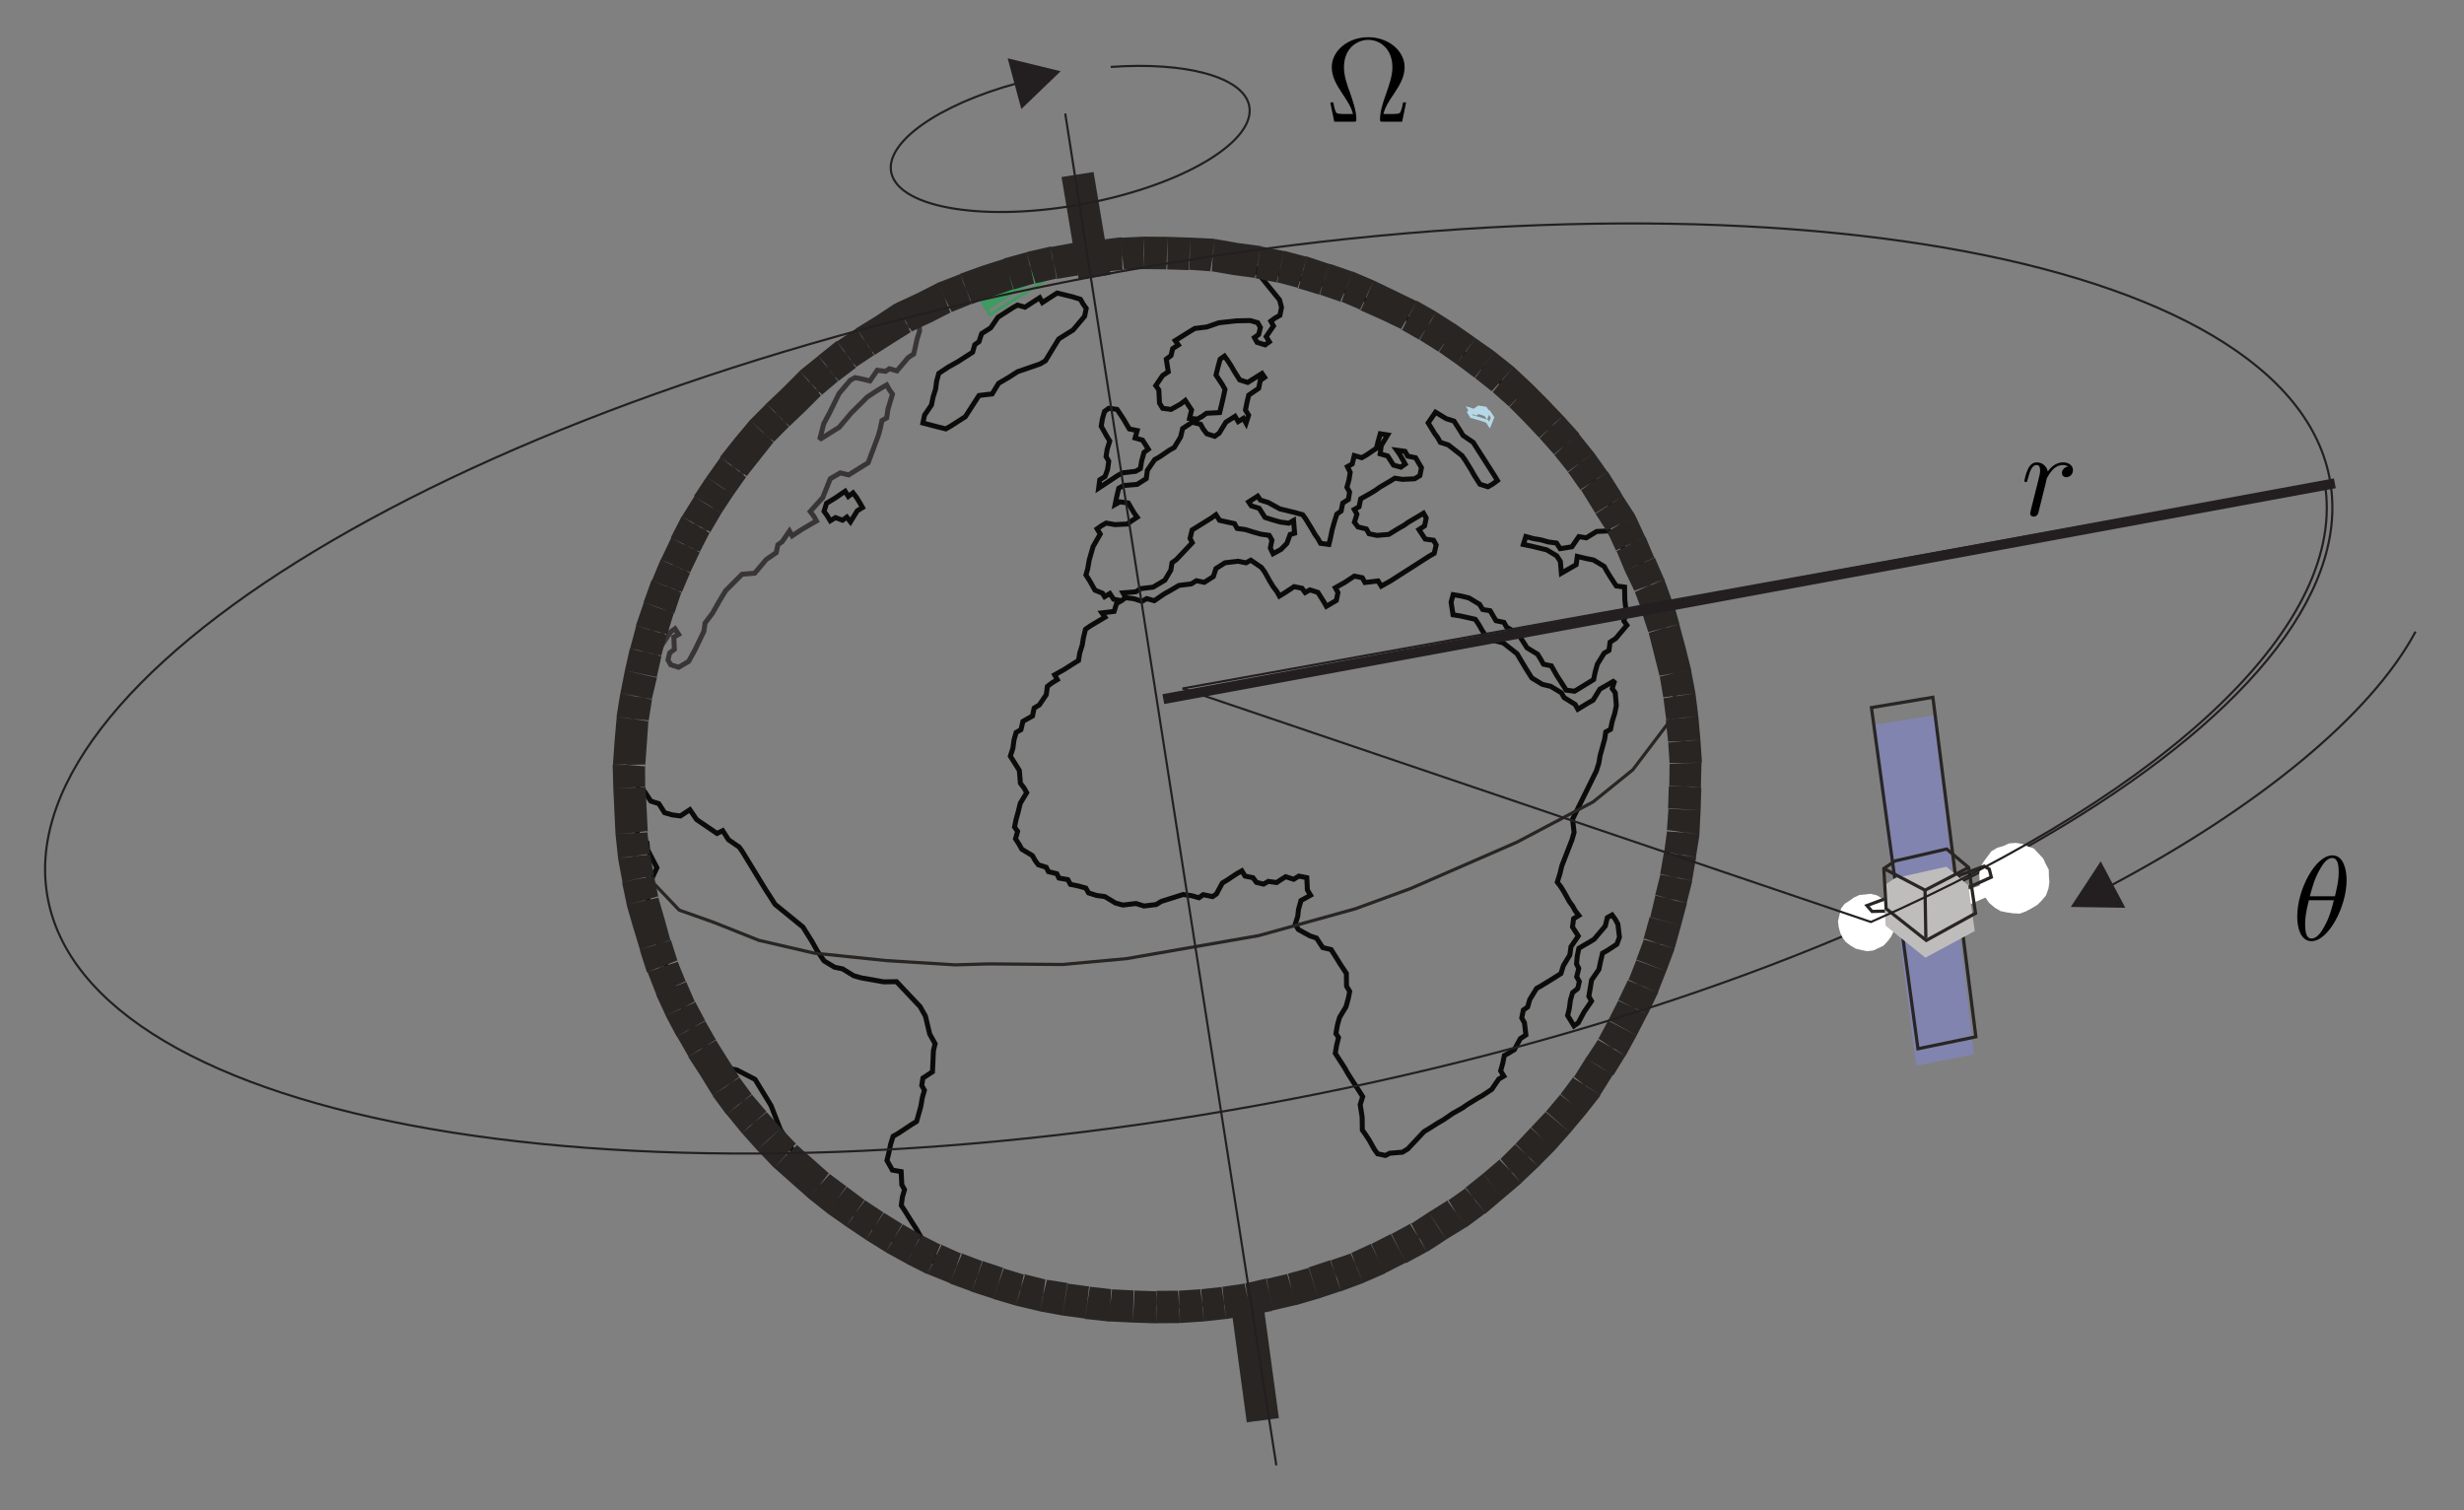 <?xml version="1.0" encoding="UTF-8"?>
<svg xmlns="http://www.w3.org/2000/svg" xmlns:xlink="http://www.w3.org/1999/xlink" width="205.066pt" height="125.685pt" viewBox="0 0 205.066 125.685" version="1.1">
<rect x="0" y="0" width="205.066" height="125.685" fill="#808080" stroke="none"/>
<defs>
<g>
<symbol overflow="visible" id="glyph0-0">
<path style="stroke:none;" d=""/>
</symbol>
<symbol overflow="visible" id="glyph0-1">
<path style="stroke:none;" d="M 6.75 -1.609 L 6.5 -1.609 C 6.453 -1.359 6.406 -1.125 6.312 -0.891 C 6.266 -0.734 6.234 -0.641 5.656 -0.641 L 4.859 -0.641 C 5 -1.203 5.297 -1.688 5.75 -2.344 C 6.219 -3.047 6.625 -3.734 6.625 -4.531 C 6.625 -5.906 5.281 -7.031 3.594 -7.031 C 1.891 -7.031 0.562 -5.891 0.562 -4.531 C 0.562 -3.734 0.969 -3.047 1.438 -2.344 C 1.875 -1.688 2.188 -1.203 2.328 -0.641 L 1.531 -0.641 C 0.953 -0.641 0.922 -0.734 0.875 -0.875 C 0.781 -1.109 0.734 -1.359 0.688 -1.609 L 0.438 -1.609 L 0.766 0 L 2.359 0 C 2.578 0 2.609 0 2.609 -0.203 C 2.609 -0.906 2.297 -1.781 2.078 -2.422 C 1.859 -3 1.578 -3.781 1.578 -4.531 C 1.578 -6.125 2.688 -6.812 3.594 -6.812 C 4.547 -6.812 5.609 -6.094 5.609 -4.531 C 5.609 -3.781 5.328 -3.031 5.047 -2.219 C 4.891 -1.797 4.578 -0.891 4.578 -0.203 C 4.578 0 4.609 0 4.828 0 L 6.422 0 Z M 6.75 -1.609 "/>
</symbol>
<symbol overflow="visible" id="glyph1-0">
<path style="stroke:none;" d=""/>
</symbol>
<symbol overflow="visible" id="glyph1-1">
<path style="stroke:none;" d="M 4.531 -4.984 C 4.531 -5.641 4.359 -7.031 3.344 -7.031 C 1.953 -7.031 0.422 -4.219 0.422 -1.938 C 0.422 -1 0.703 0.109 1.609 0.109 C 3.016 0.109 4.531 -2.75 4.531 -4.984 Z M 1.469 -3.625 C 1.641 -4.25 1.844 -5.047 2.25 -5.766 C 2.516 -6.25 2.875 -6.812 3.328 -6.812 C 3.812 -6.812 3.875 -6.172 3.875 -5.609 C 3.875 -5.109 3.797 -4.609 3.562 -3.625 Z M 3.469 -3.297 C 3.359 -2.844 3.156 -2 2.766 -1.281 C 2.422 -0.594 2.047 -0.109 1.609 -0.109 C 1.281 -0.109 1.078 -0.406 1.078 -1.328 C 1.078 -1.75 1.141 -2.328 1.391 -3.297 Z M 3.469 -3.297 "/>
</symbol>
<symbol overflow="visible" id="glyph1-2">
<path style="stroke:none;" d="M 0.875 -0.594 C 0.844 -0.438 0.781 -0.203 0.781 -0.156 C 0.781 0.016 0.922 0.109 1.078 0.109 C 1.203 0.109 1.375 0.031 1.453 -0.172 C 1.469 -0.203 1.797 -1.562 1.844 -1.75 C 1.922 -2.078 2.109 -2.766 2.156 -3.047 C 2.203 -3.172 2.484 -3.641 2.719 -3.859 C 2.797 -3.922 3.094 -4.188 3.516 -4.188 C 3.781 -4.188 3.922 -4.062 3.938 -4.062 C 3.641 -4.016 3.422 -3.781 3.422 -3.516 C 3.422 -3.359 3.531 -3.172 3.797 -3.172 C 4.062 -3.172 4.344 -3.406 4.344 -3.766 C 4.344 -4.109 4.031 -4.406 3.516 -4.406 C 2.875 -4.406 2.438 -3.922 2.25 -3.641 C 2.156 -4.094 1.797 -4.406 1.328 -4.406 C 0.875 -4.406 0.688 -4.016 0.594 -3.844 C 0.422 -3.5 0.297 -2.906 0.297 -2.875 C 0.297 -2.766 0.391 -2.766 0.406 -2.766 C 0.516 -2.766 0.516 -2.781 0.578 -3 C 0.75 -3.703 0.953 -4.188 1.312 -4.188 C 1.469 -4.188 1.609 -4.109 1.609 -3.734 C 1.609 -3.516 1.578 -3.406 1.453 -2.891 Z M 0.875 -0.594 "/>
</symbol>
</g>
<clipPath id="clip1">
  <path d="M 3.32 17 L 195 17 L 195 97 L 3.32 97 Z M 3.32 17 "/>
</clipPath>
<clipPath id="clip2">
  <path d="M 88 8 L 107 8 L 107 122.363 L 88 122.363 Z M 88 8 "/>
</clipPath>
<clipPath id="clip3">
  <path d="M 174 51 L 201.75 51 L 201.75 75 L 174 75 Z M 174 51 "/>
</clipPath>
<clipPath id="clip4">
  <path d="M 73 4.469 L 105 4.469 L 105 19 L 73 19 Z M 73 4.469 "/>
</clipPath>
<clipPath id="clip5">
  <path d="M 83 4.469 L 89 4.469 L 89 10 L 83 10 Z M 83 4.469 "/>
</clipPath>
</defs>
<g id="surface1">
<path style=" stroke:none;fill-rule:evenodd;fill:rgb(15.759%,14.722%,13.983%);fill-opacity:1;" d="M 103.762 118.367 L 102.371 108.109 L 105.039 107.762 L 106.434 118.02 L 103.762 118.367 "/>
<path style="fill:none;stroke-width:7.045;stroke-linecap:butt;stroke-linejoin:miter;stroke:rgb(4.387%,4.805%,4.132%);stroke-opacity:1;stroke-miterlimit:2.613;" d="M -2271.932 663.833 L -2261.053 669.327 L -2253.762 666.619 L -2230.076 659.324 L -2215.557 654.807 L -2191.964 647.521 L -2177.433 642.062 L -2180.078 633.872 L -2166.465 621.154 L -2169.215 613.914 L -2163.741 603.884 L -2148.331 599.336 L -2133.8 593.877 L -2130.998 601.16 L -2121.019 606.592 L -2105.589 601.196 L -2108.297 593.905 L -2112.864 579.343 L -2108.312 568.452 L -2101.072 565.702 L -2102.881 558.473 L -2097.407 548.443 L -2081.996 543.896 L -2073.814 541.157 L -2076.522 533.866 L -2078.319 525.695 L -2081.058 517.513 L -2083.808 510.273 L -2086.516 502.982 L -2088.325 495.754 L -2086.481 477.572 L -2079.241 474.822 L -2073.81 464.843 L -2060.153 452.074 L -2045.634 447.557 L -2034.701 452.058 L -2020.182 447.542 L -2014.75 437.563 L -2006.517 434.866 L -1993.815 423.028 L -1978.342 417.581 L -1971.101 414.83 L -1954.749 410.294 L -1950.166 400.295 L -1942.875 397.587 L -1938.374 386.654 L -1932 376.687 L -1924.729 374.827 L -1917.438 372.119 L -1906.548 376.671 L -1893.846 364.833 L -1891.986 372.104 L -1868.374 363.969 L -1861.102 362.109 L -1850.181 367.553 L -1841.094 373.015 L -1830.203 377.567 L -1821.115 383.029 L -1812.933 380.29 L -1798.414 375.774 L -1791.123 373.066 L -1783.883 370.315 L -1781.132 377.555 L -1772.95 374.816 L -1764.78 373.019 L -1754.719 379.385 L -1737.48 381.217 L -1729.298 378.478 L -1719.318 383.909 L -1704.787 378.451 L -1693.909 383.945 L -1686.618 381.237 L -1676.576 385.769 L -1666.609 392.142 L -1655.676 396.644 L -1651.109 411.206 L -1648.463 419.396 L -1635.683 432.11 L -1633.886 440.281 L -1631.178 447.572 L -1613.908 450.295 L -1602.987 455.738 L -1592.988 460.321 L -1583.008 465.753 L -1581.149 473.024 L -1571.201 477.564 L -1568.431 486.638 L -1565.723 493.928 L -1568.446 511.199 L -1565.696 518.439 L -1563.93 525.718 L -1568.431 536.651 L -1565.711 543 L -1571.154 553.921 L -1568.435 560.27 L -1574.82 571.179 L -1572.069 578.419 L -1577.543 588.449 L -1582.084 598.397 L -1579.376 605.688 L -1583.877 616.621 L -1590.25 626.589 L -1592.974 643.859 L -1597.557 653.858 L -1611.17 666.576 L -1615.722 677.466 L -1628.425 689.304 L -1636.607 692.043 L -1663.891 709.298 L -1670.214 719.308 L -1674.797 729.307 L -1682.026 731.116 L -1688.422 742.967 L -1694.76 744.745 L -1712.061 741.13 L -1720.243 743.869 L -1726.58 745.647 L -1735.704 748.374 L -1742.944 751.125 L -1740.205 759.307 L -1745.679 769.337 L -1743.84 777.457 L -1748.403 786.607 L -1755.694 789.315 L -1762.017 799.325 L -1768.396 801.153 L -1776.587 803.799 L -1781.088 814.732 L -1789.27 817.471 L -1794.795 827.458 L -1782.045 839.281 L -1779.306 847.463 L -1764.775 842.005 L -1752.912 847.46 L -1744.766 852.91 L -1733.876 857.462 L -1731.137 865.644 L -1734.772 883.794 L -1738.444 892.913 L -1733.845 908.367 L -1739.339 919.245 L -1734.772 933.807 L -1732.033 941.989 L -1727.528 957.451 L -1713.887 969.243 L -1711.148 977.425 L -1702.94 981.977 L -1691.17 987.44 L -1673.9 990.163 L -1663.858 994.695 L -1653 1001.038 L -1651.171 1007.418 L -1640.25 1012.861 L -1631.162 1018.323 L -1623.918 1041.967 L -1621.168 1049.207 L -1616.6 1063.769 L -1613.924 1072.851 L -1609.356 1087.413 L -1598.466 1091.965 L -1586.639 1105.609 L -1572.998 1117.401 L -1571.139 1124.672 L -1568.463 1133.754 L -1565.712 1140.994 L -1563.004 1148.285 L -1561.187 1155.607 L -1566.619 1165.586 L -1573.018 1168.263 L -1585.69 1180.993 L -1593.872 1183.732 L -1627.495 1185.544 L -1635.677 1188.283 L -1650.239 1192.851 L -1657.53 1195.559 L -1673.882 1200.095 L -1681.122 1202.845 L -1688.413 1205.553 L -1695.684 1207.413 L -1712.057 1212.797 L -1719.297 1215.548 L -1734.801 1220.104 L -1752.04 1218.272 L -1760.222 1221.01 L -1762.961 1212.828 L -1772.909 1208.288 L -1782.939 1202.814 L -1790.179 1205.565 L -1798.362 1208.304 L -1815.663 1204.689 L -1824.744 1207.365 L -1836.583 1194.663 L -1839.291 1187.372 L -1849.27 1181.94 L -1856.592 1183.757 L -1866.54 1179.217 L -1884.752 1176.482 L -1892.043 1179.19 L -1908.364 1184.617 L -1922.926 1189.184 L -1933.817 1184.632 L -1951.087 1181.909 L -1961.097 1175.586 L -1979.278 1173.742 L -1983.794 1159.223 L -1993.762 1152.849 L -2001.995 1155.546 L -2003.792 1147.375 L -2006.542 1140.135 L -2008.308 1132.856 L -2013.818 1118.282 L -2016.506 1110.142 L -2018.354 1101.929 L -2029.244 1097.377 L -2040.165 1091.934 L -2077.413 1079.196 L -2087.404 1074.707 L -2100.173 1061.05 L -2173.752 1042.834 L -2184.684 1038.333 L -2193.772 1032.87 L -2203.72 1028.33 L -2215.583 1022.875 L -2224.671 1017.413 L -2231.912 1020.163 L -2241.941 1014.689 L -2252.832 1010.137 L -2262.811 1004.706 L -2275.549 991.941 L -2277.357 984.712 L -2288.247 980.16 L -2272.825 974.671 L -2265.534 971.963 L -2247.416 974.706 L -2240.125 971.998 L -2223.76 966.52 L -2226.468 959.229 L -2223.776 941.068 L -2226.484 933.777 L -2223.76 916.507 L -2218.266 905.628 L -2215.543 888.358 L -2220.11 873.796 L -2228.246 850.183 L -2227.381 825.642 L -2217.398 804.773 L -2221.965 790.211 L -2224.673 782.92 L -2227.35 773.838 L -2217.398 754.76 L -2211.936 745.672 L -2223.762 732.027 L -2233.711 727.487 L -2239.173 736.575 L -2244.616 747.496 L -2247.391 764.723 L -2244.652 772.906 L -2250.114 781.993 L -2244.667 797.467 L -2250.099 807.446 L -2247.39 814.737 L -2250.974 832.929 L -2248.286 841.068 L -2243.719 855.63 L -2246.442 872.901 L -2243.703 881.083 L -2240.995 888.374 L -2246.427 898.353 L -2241.011 912.935 L -2238.291 921.965 L -2233.724 936.527 L -2240.14 946.546 L -2270.133 956.509 L -2280.112 951.078 L -2290.06 946.537 L -2308.272 943.802 L -2315.563 946.51 L -2325.53 940.137 L -2334.604 942.907 L -2359.165 942.891 L -2361.024 935.62 L -2371.914 931.068 L -2384.632 917.455 L -2398.23 905.612 L -2391.857 895.644 L -2396.455 880.191 L -2399.194 872.009 L -2401.902 864.718 L -2399.179 847.448 L -2393.654 837.46 L -2388.253 826.59 L -2378.243 832.913 L -2355.53 824.715 L -2367.338 812.904 L -2370.108 803.83 L -2367.353 787.452 L -2357.339 767.474 L -2351.907 757.494 L -2362.797 752.942 L -2367.38 762.941 L -2372.843 772.029 L -2377.332 782.02 L -2383.706 791.988 L -2380.978 801.112 L -2393.669 812.008 L -2410.951 810.227 L -2416.414 819.315 L -2432.735 824.742 L -2444.609 837.449 L -2443.66 842.918 L -2443.697 853.789 L -2444.624 862.01 L -2433.708 873.852 L -2433.714 885.615 L -2439.162 902.935 L -2457.366 870.182 L -2468.259 836.554 L -2488.2 765.655 L -2500.963 690.222 L -2507.295 613.004 L -2505.465 533.896 L -2495.503 446.642 L -2474.593 372.121 L -2461.831 330.307 L -2444.597 291.207 L -2404.634 213.985 L -2393.693 271.275 L -2387.35 280.318 L -2377.32 285.792 L -2370.08 283.041 L -2362.801 281.275 L -2360.05 288.515 L -2341.92 290.317 L -2339.181 298.499 L -2331.953 296.69 L -2327.358 285.749 L -2330.109 278.509 L -2337.337 280.318 L -2346.437 275.797 L -2349.145 268.506 L -2344.655 258.516 L -2331.91 243.944 L -2313.706 226.684 L -2298.271 217.571 L -2285.561 205.826 L -2277.379 203.087 L -2254.634 195.78 L -2252.818 203.102 L -2243.744 200.332 L -2234.687 204.904 L -2226.474 203.056 L -2214.647 216.701 L -2205.566 214.024 L -2188.284 215.805 L -2186.475 223.034 L -2172.846 235.768 L -2170.107 243.95 L -2176.523 253.968 L -2183.764 256.719 L -2191.055 259.427 L -2199.225 261.224 L -2194.627 276.677 L -2183.748 282.171 L -2190.153 291.248 L -2197.35 293.947 L -2204.672 295.764 L -2217.406 309.393 L -2228.276 303.993 L -2237.384 299.379 L -2247.363 293.947 L -2250.114 286.707 L -2254.619 271.246 L -2265.54 265.803 L -2275.539 261.22 L -2282.81 263.079 L -2281.001 270.308 L -2278.274 279.432 L -2275.566 286.723 L -2271.007 301.191 L -2275.551 312.175 L -2298.252 319.431 L -2296.474 325.768 L -2289.153 323.951 L -2279.173 329.383 L -2262.821 324.847 L -2253.721 329.367 L -2243.734 334.892 L -2240.995 343.074 L -2230.113 347.533 L -2232.864 340.293 L -2224.631 337.596 L -2227.37 329.414 L -2212.808 324.847 L -2194.689 327.59 L -2187.367 325.773 L -2182.866 314.84 L -2184.663 306.67 L -2187.414 299.43 L -2181.97 288.509 L -2166.466 283.953 L -2155.588 289.447 L -2138.318 292.17 L -2131.078 289.42 L -2114.725 284.884 L -2107.392 282.125 L -2089.211 283.969 L -2079.243 290.342 L -2064.681 285.775 L -2051.056 272.115 L -2043.765 269.407 L -2032.886 274.901 L -2022.907 280.332 L -2030.147 283.083 L -2036.521 293.05 L -2031.074 308.523 L -2029.265 315.752 L -2020.141 313.025 L -2012.913 311.216 L -2001.039 298.509 L -1994.747 287.608 L -1987.456 284.9 L -1980.185 283.04 L -1977.446 291.222 L -1957.463 294.838 L -1939.244 303.03 L -1928.335 309.415 L -1920.208 313.033 L -1917.438 322.106 L -1912.022 336.688 L -1915.632 347.59 L -1913.792 353.028 L -1921.974 355.767 L -1919.298 364.848 L -1924.729 374.827 L -1932 376.687 L -1934.708 369.396 L -1947.473 382.134 L -1955.613 384.822 L -1968.316 396.661 L -1986.533 403.006 L -2002.861 400.295 L -2011.949 394.832 L -2019.271 396.649 L -2051.951 398.473 L -2054.671 392.124 L -2065.592 386.681 L -2096.476 396.676 L -2103.798 398.492 L -2101.028 407.566 L -2111.073 426.653 L -2108.322 433.893 L -2114.688 443.954 L -2119.24 454.844 L -2123.78 464.792 L -2130.103 474.802 L -2127.395 482.093 L -2117.416 487.524 L -2113.735 495.718 L -2125.615 500.286 L -2137.44 501.18 L -2150.121 496.596 L -2155.539 500.27 L -2168.32 487.555 L -2161.029 484.847 L -2154.664 474.787 L -2150.123 464.838 L -2145.571 453.948 L -2150.139 439.386 L -2145.587 428.496 L -2147.415 422.116 L -2161.935 426.633 L -2160.106 433.013 L -2164.658 443.903 L -2168.335 462.103 L -2178.299 482.124 L -2182.839 492.072 L -2181.023 499.394 L -2175.595 515.716 L -2172.887 523.007 L -2171.028 530.278 L -2168.277 537.518 L -2174.693 547.536 L -2183.75 542.965 L -2193.729 537.533 L -2203.771 533.001 L -2214.661 528.449 L -2221.89 530.258 L -2231.92 524.784 L -2240.993 527.554 L -2250.081 522.091 L -2252.831 514.851 L -2262.83 510.268 L -2271.918 504.806 L -2275.548 496.654 L -2282.839 499.362 L -2293.761 493.919 L -2298.25 503.91 L -2305.541 506.618 L -2321.894 511.154 L -2330.993 506.634 L -2341.035 502.101 L -2346.454 511.139 L -2329.134 513.905 L -2319.166 520.278 L -2323.749 530.277 L -2319.182 544.839 L -2323.722 554.787 L -2330.993 556.647 L -2336.409 542.065 L -2338.269 534.794 L -2344.591 544.804 L -2341.883 552.095 L -2347.315 562.074 L -2341.919 577.504 L -2331.889 582.979 L -2323.707 580.24 L -2311.926 567.541 L -2306.464 558.453 L -2298.282 555.714 L -2282.808 550.267 L -2275.58 548.458 L -2267.398 545.719 L -2252.867 540.261 L -2242.837 545.735 L -2235.546 543.027 L -2232.846 550.224 L -2221.905 554.819 L -2220.108 562.989 L -2225.551 573.91 L -2222.801 581.151 L -2228.275 591.181 L -2240.086 602.988 L -2256.501 608.423 L -2263.741 611.174 L -2270.97 612.983 L -2286.443 618.43 L -2294.625 621.169 L -2291.917 628.46 L -2281.938 633.891 L -2272.814 631.164 L -2268.266 646.575 L -2274.632 656.635 Z M -2271.932 663.833 " transform="matrix(-0.038,0.045,0.045,0.038,3.321,122.364)"/>
<path style="fill:none;stroke-width:7.045;stroke-linecap:butt;stroke-linejoin:miter;stroke:rgb(4.387%,4.805%,4.132%);stroke-opacity:1;stroke-miterlimit:2.613;" d="M -1878.376 1250.967 L -1883.803 1234.645 L -1892.954 1230.082 L -1902.921 1223.709 L -1912.912 1219.219 L -1922.024 1221.005 L -1931.081 1216.433 L -1933.832 1209.193 L -1944.753 1203.75 L -1947.473 1197.401 L -1956.549 1190.997 L -1966.528 1185.565 L -1974.71 1188.304 L -1982.001 1191.012 L -1990.183 1193.751 L -2014.694 1193.778 L -2025.615 1188.335 L -2032.863 1190.992 L -2031.097 1198.272 L -2028.296 1205.554 L -2015.62 1219.219 L -2005.609 1222.86 L -1990.156 1218.261 L -1982.865 1215.553 L -1971.987 1221.047 L -1962.008 1226.479 L -1943.784 1228.272 L -1934.696 1233.734 L -1923.837 1240.077 L -1921.129 1247.368 L -1902.906 1249.161 L -1885.647 1252.827 Z M -1878.376 1250.967 " transform="matrix(-0.038,0.045,0.045,0.038,3.321,122.364)"/>
<path style="fill:none;stroke-width:7.045;stroke-linecap:butt;stroke-linejoin:miter;stroke:rgb(4.387%,4.805%,4.132%);stroke-opacity:1;stroke-miterlimit:2.613;" d="M -1044.035 786.57 L -1049.515 755.667 L -1054.031 741.148 L -1059.447 726.566 L -1062.217 717.493 L -1069.473 694.791 L -1071.301 688.411 L -1081.269 682.038 L -1091.31 677.506 L -1094.018 670.215 L -1107.647 657.48 L -1101.305 646.622 L -1106.721 632.04 L -1117.642 626.597 L -1127.621 621.165 L -1138.562 616.571 L -1145.802 619.321 L -1167.593 625.697 L -1175.826 628.394 L -1185.816 623.904 L -1195.815 619.321 L -1206.725 612.936 L -1216.716 608.447 L -1219.424 601.156 L -1228.511 595.693 L -1244.015 600.249 L -1267.624 582.083 L -1276.681 577.512 L -1282.139 562.981 L -1297.565 542.076 L -1303.024 527.545 L -1308.513 479.33 L -1296.67 465.731 L -1280.314 437.576 L -1275.824 427.586 L -1273.089 409.374 L -1267.615 399.344 L -1264.84 382.116 L -1269.427 365.721 L -1274.886 351.19 L -1282.141 328.488 L -1281.23 277.596 L -1285.798 263.034 L -1288.517 254.003 L -1308.495 193.975 L -1310.355 186.704 L -1308.511 168.523 L -1313.027 154.003 L -1304.876 150.373 L -1301.22 115.802 L -1305.756 99.449 L -1290.345 94.901 L -1283.971 84.934 L -1279.439 74.892 L -1283.956 60.373 L -1279.404 49.483 L -1284.002 34.03 L -1281.222 24.941 L -1251.258 45.844 L -1222.167 73.975 L -1230.323 84.004 L -1223.979 90.365 L -1213.061 116.746 L -1196.714 121.291 L -1179.456 127.638 L -1167.637 138.508 L -1148.549 163.091 L -1132.162 188.522 L -1100.354 241.257 L -1070.366 307.608 L -1055.821 365.758 L -1063.098 379.381 L -1067.65 387.589 L -1074.034 415.718 L -1060.382 456.68 L -1043.109 488.479 L -1034.044 515.728 L -1015.828 547.539 L -1016.781 615.702 L -1022.213 678.377 L -1026.768 710.204 L -1036.772 762.033 Z M -1044.035 786.57 " transform="matrix(-0.038,0.045,0.045,0.038,3.321,122.364)"/>
<path style="fill:none;stroke-width:7.045;stroke-linecap:butt;stroke-linejoin:miter;stroke:rgb(22.322%,20.909%,21.26%);stroke-opacity:1;stroke-miterlimit:2.613;" d="M -1440.202 -78.867 L -1480.168 -83.416 L -1487.49 -81.599 L -1484.72 -72.525 L -1477.429 -75.234 L -1464.731 -63.453 L -1456.56 -65.25 L -1447.461 -60.73 L -1444.753 -53.439 L -1449.254 -42.506 L -1464.727 -37.059 L -1482.927 -40.736 L -1511.087 -48.011 L -1521.097 -54.334 L -1538.348 -55.224 L -1557.44 -58.871 L -1574.71 -61.594 L -1607.453 -58.871 L -1620.175 -46.184 L -1645.627 -46.168 L -1661.98 -41.632 L -1671.959 -47.064 L -1679.188 -45.255 L -1697.411 -47.048 L -1694.661 -39.808 L -1710.165 -35.252 L -1725.544 -29.813 L -1732.835 -27.105 L -1735.586 -34.346 L -1737.383 -42.516 L -1763.746 -41.621 L -1791.026 -50.667 L -1806.457 -45.271 L -1811.9 -34.35 L -1834.644 -27.043 L -1842.784 -24.355 L -1881.005 -37.996 L -1890.953 -42.536 L -1901.025 -47.96 L -1908.223 -45.26 L -1918.284 -51.625 L -1939.165 -60.667 L -1940.981 -67.989 L -1943.732 -75.229 L -1936.441 -77.937 L -1928.259 -80.676 L -1912.806 -85.274 L -1881.005 -88.009 L -1854.653 -87.962 L -1831.909 -95.269 L -1823.769 -97.957 L -1844.639 -107.94 L -1861.897 -111.606 L -1890.999 -118.893 L -1915.509 -118.866 L -1922.8 -116.158 L -1928.274 -106.128 L -1932.795 -97.028 L -1950.976 -98.872 L -1957.349 -88.905 L -1963.729 -87.076 L -1968.261 -77.035 L -1992.822 -77.05 L -2001.853 -74.331 L -2020.983 -84.326 L -2031.873 -88.878 L -2035.484 -92.514 L -2044.591 -99.809 L -1983.715 -119.768 L -1915.549 -139.752 L -1834.652 -149.747 L -1787.39 -154.305 L -1694.666 -150.655 L -1648.34 -147.086 L -1598.356 -133.44 L -1556.499 -123.41 L -1513.837 -107.947 Z M -1440.202 -78.867 " transform="matrix(-0.038,0.045,0.045,0.038,3.321,122.364)"/>
<path style="fill:none;stroke-width:7.045;stroke-linecap:butt;stroke-linejoin:miter;stroke:rgb(4.387%,4.805%,4.132%);stroke-opacity:1;stroke-miterlimit:2.613;" d="M -1748.397 -20.521 L -1750.206 -27.75 L -1761.147 -32.344 L -1774.767 -27.765 L -1791.119 -23.229 L -1788.38 -15.047 L -1796.551 -13.25 L -1794.754 -5.08 L -1792.015 3.102 L -1789.307 10.393 L -1781.125 7.654 L -1762.913 10.389 L -1764.76 2.176 L -1757.481 0.41 L -1753.84 -9.6 L -1745.658 -12.339 Z M -1748.397 -20.521 " transform="matrix(-0.038,0.045,0.045,0.038,3.321,122.364)"/>
<path style=" stroke:none;fill-rule:evenodd;fill:rgb(25.229%,60.46%,38.126%);fill-opacity:1;" d="M 81.555 24 L 81.52 24.039 L 81.121 24.266 L 82.184 24.246 L 81.43 24.73 L 81.652 25.129 L 81.914 25.488 L 82.137 25.887 L 82.895 25.402 L 83.758 24.871 L 84.516 24.387 L 84.949 24.121 L 85.781 23.629 L 86.137 23.371 L 86.535 23.145 L 86.812 22.398 L 86.668 22.488 L 85.73 22.605 L 84.246 23.043 L 82.406 23.734 L 81.555 24 "/>
<path style="fill:none;stroke-width:4.542;stroke-linecap:butt;stroke-linejoin:miter;stroke:rgb(25.229%,60.46%,38.126%);stroke-opacity:1;stroke-miterlimit:2.613;" d="M -55.94 2131.934 L -55.971 2131.043 L -58.679 2123.752 L -45.081 2135.595 L -49.598 2121.076 L -42.357 2118.325 L -35.035 2116.508 L -27.795 2113.758 L -23.228 2128.32 L -17.801 2144.641 L -13.233 2159.203 L -10.494 2167.385 L -5.047 2182.858 L -3.239 2190.087 L -0.531 2197.378 L -5.063 2210.101 L -5.962 2207.357 L -16.87 2195.608 L -31.436 2173.781 L -47.768 2144.675 Z M -55.94 2131.934 " transform="matrix(0.045,0.038,0.038,-0.045,3.321,122.364)"/>
<path style="fill:none;stroke-width:7.045;stroke-linecap:butt;stroke-linejoin:miter;stroke:rgb(4.387%,4.805%,4.132%);stroke-opacity:1;stroke-miterlimit:2.613;" d="M -1935.631 -1.459 L -1945.61 -6.89 L -1962.892 -8.672 L -1972.922 -14.146 L -1983.812 -18.698 L -1993.779 -25.071 L -2003.821 -29.603 L -2019.232 -25.056 L -2033.763 -19.597 L -2057.406 -12.353 L -2067.448 -16.885 L -2074.676 -15.077 L -2085.609 -19.578 L -2100.128 -15.061 L -2118.31 -16.905 L -2141.945 -9.568 L -2149.236 -6.86 L -2153.725 3.131 L -2177.369 10.375 L -2174.661 17.666 L -2198.304 24.91 L -2208.268 44.931 L -2212.82 55.821 L -2210.112 63.112 L -2208.303 70.34 L -2198.273 75.814 L -2172.864 75.85 L -2164.682 73.111 L -2150.12 68.543 L -2131.95 71.329 L -2114.68 74.053 L -2106.498 71.314 L -2077.431 53.997 L -2062.912 49.481 L -2047.439 44.034 L -2030.169 46.757 L -2016.512 33.988 L -1981.061 38.556 L -1957.469 31.269 L -1950.178 28.561 L -1945.657 19.461 Z M -1935.631 -1.459 " transform="matrix(-0.038,0.045,0.045,0.038,3.321,122.364)"/>
<path style="fill:none;stroke-width:7.045;stroke-linecap:butt;stroke-linejoin:miter;stroke:rgb(4.387%,4.805%,4.132%);stroke-opacity:1;stroke-miterlimit:2.613;" d="M -2041.041 252.137 L -2025.631 247.589 L -2035.598 241.216 L -2043.78 243.955 L -2053.791 240.314 L -2063.801 233.991 L -2066.509 226.7 L -2075.597 221.238 L -2086.487 216.686 L -2089.226 208.503 L -2091.977 201.263 L -2094.685 193.972 L -2103.773 188.51 L -2113.763 184.02 L -2121.043 185.786 L -2127.365 195.796 L -2122.86 211.258 L -2117.413 226.731 L -2122.845 236.71 L -2112.897 241.25 L -2117.386 251.241 L -2112.87 265.761 L -2105.59 263.995 L -2093.778 269.407 L -2084.69 274.869 L -2077.399 272.161 L -2063.786 259.443 L -2056.545 256.693 Z M -2041.041 252.137 " transform="matrix(-0.038,0.045,0.045,0.038,3.321,122.364)"/>
<path style="fill:none;stroke-width:7.045;stroke-linecap:butt;stroke-linejoin:miter;stroke:rgb(4.387%,4.805%,4.132%);stroke-opacity:1;stroke-miterlimit:2.613;" d="M -2414.65 542.088 L -2396.426 543.881 L -2390.948 560.246 L -2389.182 567.525 L -2386.474 574.816 L -2390.975 585.749 L -2391.89 610.247 L -2390.031 617.518 L -2384.646 633.891 L -2381.895 641.131 L -2377.328 655.693 L -2381.88 666.583 L -2389.171 669.291 L -2397.333 671.181 L -2400.072 662.999 L -2404.597 648.386 L -2409.114 633.867 L -2411.883 624.794 L -2416.451 610.232 L -2414.619 592.992 L -2417.358 584.81 L -2421.874 570.291 L -2417.373 559.358 Z M -2414.65 542.088 " transform="matrix(-0.038,0.045,0.045,0.038,3.321,122.364)"/>
<path style=" stroke:none;fill-rule:evenodd;fill:rgb(70.998%,84.499%,90.062%);fill-opacity:1;" d="M 121.988 33.805 L 122.258 34.238 L 122.879 34.414 L 123.543 34.621 L 123.762 34.941 L 124.012 34.312 L 123.703 33.848 L 123.012 33.754 L 122.656 34.016 L 121.988 33.805 "/>
<path style="fill:none;stroke-width:4.542;stroke-linecap:butt;stroke-linejoin:miter;stroke:rgb(70.998%,84.499%,90.062%);stroke-opacity:1;stroke-miterlimit:2.613;" d="M 576.593 2445.506 L 584.775 2442.767 L 594.774 2447.35 L 605.707 2451.851 L 612.044 2450.074 L 608.434 2460.975 L 599.353 2463.652 L 589.342 2457.329 L 587.526 2450.007 Z M 576.593 2445.506 " transform="matrix(0.045,0.038,0.038,-0.045,3.321,122.364)"/>
<path style=" stroke:none;fill-rule:evenodd;fill:rgb(15.759%,14.722%,13.983%);fill-opacity:1;" d="M 132.531 42.316 L 131.555 40.73 L 133.824 39.277 L 134.84 40.898 Z M 133.742 39.207 L 133.785 39.242 L 133.824 39.277 L 132.672 39.988 Z M 131.562 40.805 L 130.477 39.266 L 132.656 37.668 L 133.742 39.207 Z M 132.617 37.633 L 132.656 37.668 L 131.551 38.488 Z M 130.52 39.301 L 129.324 37.809 L 131.422 36.141 L 132.617 37.633 Z M 131.414 36.066 L 131.422 36.141 L 130.391 36.953 Z M 129.363 37.844 L 128.102 36.434 L 130.109 34.621 L 131.414 36.066 Z M 130.07 34.586 L 130.109 34.621 L 129.086 35.512 Z M 128.141 36.469 L 126.844 35.098 L 128.77 33.219 L 130.07 34.586 Z M 128.77 33.219 L 128.816 33.328 L 128.77 33.219 L 127.828 34.176 Z M 126.844 35.098 L 125.594 33.84 L 127.477 31.926 L 128.77 33.219 Z M 127.438 31.891 L 127.395 31.855 L 127.477 31.926 L 126.535 32.883 Z M 125.633 33.871 L 124.152 32.559 L 125.988 30.535 L 127.438 31.891 Z M 125.945 30.5 L 125.988 30.535 L 125.086 31.527 Z M 124.234 32.629 L 122.723 31.43 L 124.395 29.266 L 125.945 30.5 Z M 124.355 29.23 L 124.312 29.199 L 124.395 29.266 L 123.539 30.367 Z M 122.762 31.465 L 121.215 30.305 L 122.816 28.152 L 124.355 29.23 Z M 122.773 28.117 L 122.734 28.082 L 122.816 28.152 L 121.996 29.211 Z M 121.215 30.305 L 119.719 29.258 L 121.277 27.07 L 122.773 28.117 Z M 121.234 27.035 L 121.355 27.137 L 121.277 27.07 L 120.496 28.164 Z M 119.758 29.293 L 118.109 28.258 L 119.543 25.965 L 121.234 27.035 Z M 119.504 25.93 L 119.543 25.965 L 118.848 27.129 Z M 118.148 28.293 L 116.59 27.402 L 117.941 25.043 L 119.504 25.93 Z M 117.867 25.047 L 117.941 25.043 L 117.285 26.238 Z M 116.707 27.43 L 114.961 26.594 L 116.078 24.18 L 117.867 25.047 Z M 114.961 26.594 L 113.18 25.801 L 114.332 23.34 L 116.078 24.18 Z M 114.332 23.34 L 114.258 23.348 L 114.332 23.34 L 113.793 24.566 Z M 113.258 25.793 L 111.559 25.066 L 112.637 22.617 L 114.332 23.34 Z M 112.52 22.59 L 112.637 22.617 L 112.098 23.844 Z M 111.641 25.137 L 109.797 24.5 L 110.676 21.949 L 112.52 22.59 Z M 110.602 21.957 L 110.836 22.012 L 110.676 21.949 L 110.219 23.246 Z M 109.84 24.535 L 108 23.973 L 108.801 21.355 L 110.602 21.957 Z M 108.723 21.363 L 108.684 21.328 L 108.801 21.355 L 108.418 22.645 Z M 108.078 23.965 L 106.246 23.48 L 106.895 20.875 L 108.723 21.363 Z M 106.82 20.883 L 106.934 20.91 L 106.895 20.875 L 106.555 22.199 Z M 106.289 23.512 L 104.434 23.145 L 104.961 20.512 L 106.82 20.883 Z M 104.922 20.477 L 104.879 20.441 L 104.961 20.512 L 104.695 21.828 Z M 104.508 23.137 L 102.621 22.883 L 103.035 20.227 L 104.922 20.477 Z M 102.621 22.883 L 103.773 23.012 L 102.621 22.883 L 102.848 21.535 Z M 102.621 22.883 L 100.73 22.555 L 101.145 19.895 L 103.035 20.227 Z M 101.027 19.867 L 101.07 19.902 L 101.145 19.895 L 100.953 21.207 Z M 100.848 22.582 L 98.934 22.445 L 99.082 19.773 L 101.027 19.867 Z M 99.082 19.773 L 99.004 19.777 L 99.082 19.773 L 99.008 21.109 Z M 98.977 22.48 L 97.07 22.418 L 97.176 19.711 L 99.082 19.773 Z M 97.176 19.711 L 97.516 19.719 L 97.176 19.711 L 97.141 21.082 Z M 97.145 22.414 L 95.203 22.395 L 95.234 19.691 L 97.176 19.711 Z M 95.156 19.695 L 95.082 19.703 L 95.234 19.691 L 95.203 21.062 Z M 95.203 22.395 L 93.422 22.434 L 93.34 19.781 L 95.156 19.695 Z M 93.223 19.754 L 93.301 19.746 L 93.34 19.781 L 93.379 21.07 Z M 93.535 22.461 L 91.574 22.633 L 91.27 20 L 93.223 19.754 Z M 91.27 20 L 91.227 19.965 L 91.27 20 L 91.422 21.316 Z M 91.574 22.633 L 89.734 22.91 L 89.422 20.199 L 91.27 20 Z M 89.348 20.207 L 89.273 20.211 L 89.422 20.199 L 89.543 21.559 Z M 89.812 22.902 L 87.938 23.219 L 87.441 20.562 L 89.348 20.207 Z M 87.398 20.527 L 87.551 20.516 L 87.441 20.562 L 87.668 21.871 Z M 87.973 23.176 L 86.07 23.609 L 85.496 20.961 L 87.398 20.527 Z M 85.387 21.008 L 85.465 21 L 85.496 20.961 L 85.766 22.305 Z M 86.18 23.562 L 84.328 24.105 L 83.57 21.508 L 85.387 21.008 Z M 83.535 21.551 L 83.57 21.508 L 83.949 22.809 Z M 84.363 24.062 L 82.59 24.676 L 81.723 22.129 L 83.535 21.551 Z M 81.723 22.129 L 82.176 23.418 Z M 82.59 24.676 L 80.859 25.32 L 79.918 22.781 L 81.723 22.129 Z M 79.883 22.82 L 79.918 22.781 L 80.406 24.027 Z M 80.895 25.281 L 79.098 26.008 L 78.117 23.508 L 79.883 22.82 Z M 78.008 23.555 L 78.043 23.512 L 78.117 23.508 L 78.605 24.758 Z M 79.207 25.961 L 77.496 26.832 L 76.297 24.426 L 78.008 23.555 Z M 77.496 26.832 L 75.777 27.629 L 74.578 25.223 L 76.297 24.426 Z M 74.469 25.27 L 74.543 25.266 L 74.578 25.223 L 75.18 26.426 Z M 75.887 27.582 L 74.266 28.598 L 72.887 26.32 L 74.469 25.27 Z M 72.887 26.32 L 73.465 25.969 L 72.887 26.32 L 73.555 27.441 Z M 74.266 28.598 L 72.754 29.566 L 71.301 27.297 L 72.887 26.32 Z M 71.266 27.34 L 71.191 27.344 L 71.301 27.297 L 72.012 28.453 Z M 72.789 29.523 L 71.207 30.574 L 69.684 28.391 L 71.266 27.34 Z M 69.609 28.395 L 69.684 28.391 L 70.43 29.504 Z M 71.281 30.566 L 69.75 31.73 L 68.117 29.59 L 69.609 28.395 Z M 68.082 29.633 L 68.117 29.59 L 68.973 30.656 Z M 69.785 31.688 L 68.332 32.918 L 66.59 30.828 L 68.082 29.633 Z M 66.523 30.91 L 66.559 30.867 L 66.59 30.828 L 67.445 31.891 Z M 68.402 32.836 L 67.074 34.168 L 65.195 32.242 L 66.523 30.91 Z M 67.074 34.168 L 66.93 34.258 L 67.074 34.168 L 66.152 33.184 Z M 67.074 34.168 L 65.672 35.508 L 63.789 33.582 L 65.195 32.242 Z M 63.758 33.621 L 63.645 33.668 L 63.789 33.582 L 64.746 34.523 Z M 65.703 35.465 L 64.375 36.801 L 62.43 34.953 L 63.758 33.621 Z M 62.359 35.035 L 62.43 34.953 L 63.387 35.898 Z M 64.41 36.758 L 63.281 38.188 L 61.156 36.473 L 62.359 35.035 Z M 61.156 36.473 L 62.215 37.293 Z M 63.281 38.188 L 62.082 39.699 L 59.957 37.984 L 61.156 36.473 Z M 59.93 38.102 L 59.957 37.984 L 61.023 38.879 Z M 62.152 39.617 L 61.035 41.199 L 58.812 39.68 L 59.93 38.102 Z M 58.777 39.723 L 58.75 39.84 L 58.812 39.68 L 59.906 40.461 Z M 61.035 41.199 L 60.027 42.73 L 57.77 41.254 L 58.777 39.723 Z M 57.777 41.332 L 57.77 41.254 L 58.898 41.992 Z M 60.027 42.73 L 59.07 44.371 L 56.777 42.938 L 57.777 41.332 Z M 56.707 43.02 L 56.742 42.98 L 56.777 42.938 L 57.906 43.676 Z M 59.098 44.258 L 58.223 45.969 L 55.832 44.73 L 56.707 43.02 Z M 55.84 44.809 L 55.867 44.691 L 55.832 44.73 L 57.062 45.348 Z M 58.258 45.926 L 57.422 47.672 L 55.004 46.555 L 55.84 44.809 Z M 54.969 46.594 L 55.004 46.555 L 56.23 47.094 Z M 57.453 47.633 L 56.73 49.332 L 54.277 48.254 L 54.969 46.594 Z M 54.207 48.332 L 54.277 48.254 L 55.504 48.789 Z M 56.723 49.254 L 56.117 51.055 L 53.566 50.102 L 54.207 48.332 Z M 53.57 50.176 L 53.566 50.102 L 54.824 50.598 Z M 56.078 51.023 L 55.516 52.859 L 52.934 52.02 L 53.57 50.176 Z M 52.941 52.094 L 52.934 52.02 L 54.188 52.441 Z M 55.512 52.781 L 55.023 54.613 L 52.453 53.926 L 52.941 52.094 Z M 52.418 53.965 L 52.453 53.926 L 53.742 54.305 Z M 55.059 54.57 L 54.648 56.395 L 52.008 55.789 L 52.418 53.965 Z M 52.008 55.789 L 52.043 55.746 L 52.008 55.789 L 53.324 56.055 Z M 54.684 56.352 L 54.238 58.215 L 51.641 57.645 L 52.008 55.789 Z M 51.613 57.762 L 51.645 57.719 L 51.641 57.645 L 52.922 57.953 Z M 54.27 58.176 L 53.977 60.027 L 51.316 59.613 L 51.613 57.762 Z M 51.324 59.688 L 51.316 59.613 L 52.668 59.836 Z M 53.969 59.949 L 53.832 61.863 L 51.152 61.641 L 51.324 59.688 Z M 51.152 61.641 L 51.18 61.523 L 51.152 61.641 L 52.496 61.789 Z M 53.832 61.863 L 53.695 63.777 L 51.016 63.555 L 51.152 61.641 Z M 50.988 63.672 L 51.023 63.629 L 51.016 63.555 L 52.352 63.629 Z M 53.684 63.625 L 53.695 65.523 L 51.043 65.605 L 50.988 63.672 Z M 51.043 65.605 L 51.035 65.531 L 51.043 65.605 L 52.367 65.527 Z M 53.73 65.484 L 53.82 67.375 L 51.133 67.5 L 51.043 65.605 Z M 51.133 67.5 L 51.289 70.145 L 51.133 67.5 L 52.457 67.422 Z M 53.82 67.375 L 53.91 69.27 L 51.223 69.391 L 51.133 67.5 Z M 51.23 69.465 L 51.215 69.316 L 51.223 69.391 L 52.547 69.312 Z M 53.863 69.16 L 54.109 71.117 L 51.434 71.387 L 51.23 69.465 Z M 51.441 71.465 L 51.434 71.387 L 52.793 71.27 Z M 54.105 71.039 L 54.422 72.914 L 51.797 73.371 L 51.441 71.465 Z M 51.766 73.41 L 51.812 73.523 L 51.797 73.371 L 53.109 73.141 Z M 54.414 72.84 L 54.805 74.703 L 52.156 75.277 L 51.766 73.41 Z M 52.164 75.355 L 52.148 75.203 L 52.156 75.277 L 53.461 74.973 Z M 54.758 74.594 L 55.301 76.449 L 52.703 77.207 L 52.164 75.355 Z M 55.301 76.449 L 55.801 78.266 L 53.242 78.984 L 52.703 77.207 Z M 53.246 79.062 L 53.289 79.094 L 53.242 78.984 L 54.504 78.648 Z M 55.836 78.227 L 56.41 80.039 L 53.824 80.875 L 53.246 79.062 Z M 53.906 80.941 L 53.863 80.906 L 53.824 80.875 L 55.113 80.418 Z M 56.363 79.93 L 57.09 81.727 L 54.594 82.707 L 53.906 80.941 Z M 54.598 82.781 L 54.633 82.742 L 54.594 82.707 L 55.84 82.219 Z M 57.086 81.652 L 57.848 83.41 L 55.395 84.5 L 54.598 82.781 Z M 55.441 84.609 L 55.395 84.5 L 56.605 83.977 Z M 57.84 83.336 L 58.707 84.969 L 56.309 86.246 L 55.441 84.609 Z M 56.352 86.277 L 56.266 86.211 L 56.309 86.246 L 57.469 85.609 Z M 58.664 84.938 L 59.605 86.562 L 57.289 87.906 L 56.352 86.277 Z M 57.297 87.984 L 57.289 87.906 L 58.41 87.238 Z M 59.566 86.531 L 60.582 88.152 L 58.305 89.531 L 57.297 87.984 Z M 60.582 88.152 L 61.551 89.664 L 59.281 91.117 L 58.305 89.531 Z M 59.328 91.227 L 59.324 91.152 L 59.281 91.117 L 60.438 90.406 Z M 61.508 89.629 L 62.586 91.094 L 60.406 92.691 L 59.328 91.227 Z M 60.488 92.762 L 60.406 92.691 L 61.516 91.871 Z M 62.547 91.059 L 63.816 92.547 L 61.727 94.285 L 60.488 92.762 Z M 61.766 94.32 L 61.727 94.285 L 62.75 93.398 Z M 63.777 92.512 L 65 93.887 L 62.992 95.695 L 61.766 94.32 Z M 63.031 95.73 L 62.992 95.695 L 64.016 94.809 Z M 65 93.887 L 66.34 95.289 L 64.371 97.137 L 63.031 95.73 Z M 64.453 97.203 L 64.371 97.137 L 65.355 96.211 Z M 66.215 95.188 L 67.617 96.434 L 65.855 98.449 L 64.453 97.203 Z M 67.617 96.434 L 67.656 96.469 L 67.617 96.434 L 66.715 97.422 Z M 67.617 96.434 L 69.059 97.715 L 67.258 99.695 L 65.855 98.449 Z M 67.34 99.766 L 67.297 99.73 L 67.258 99.695 L 68.156 98.703 Z M 68.977 97.645 L 70.48 98.766 L 68.809 100.93 L 67.34 99.766 Z M 68.848 100.965 L 68.891 100.996 L 68.809 100.93 L 69.629 99.867 Z M 70.441 98.734 L 71.988 99.891 L 70.391 102.047 L 68.848 100.965 Z M 70.43 102.078 L 70.266 101.941 L 70.391 102.047 L 71.207 100.984 Z M 71.945 99.855 L 73.562 100.93 L 72.043 103.156 L 70.43 102.078 Z M 72.086 103.191 L 72.125 103.223 L 72.043 103.156 L 72.781 102.027 Z M 73.52 100.898 L 75.129 101.898 L 73.695 104.188 L 72.086 103.191 Z M 73.734 104.223 L 73.695 104.188 L 74.43 103.059 Z M 75.086 101.863 L 76.688 102.785 L 75.41 105.141 L 73.734 104.223 Z M 75.453 105.176 L 75.371 105.105 L 75.41 105.141 L 76.066 103.945 Z M 76.648 102.754 L 78.359 103.629 L 77.125 106.02 L 75.453 105.176 Z M 77.238 106.047 L 77.199 106.012 L 77.125 106.02 L 77.777 104.82 Z M 78.277 103.559 L 80.059 104.355 L 79.012 106.766 L 77.238 106.047 Z M 79.098 106.836 L 79.012 106.766 L 79.555 105.539 Z M 79.977 104.285 L 81.785 104.965 L 80.863 107.477 L 79.098 106.836 Z M 80.902 107.512 L 80.746 107.449 L 80.863 107.477 L 81.32 106.184 Z M 81.742 104.93 L 83.543 105.531 L 82.664 108.082 L 80.902 107.512 Z M 82.707 108.113 L 82.664 108.082 L 83.086 106.828 Z M 83.469 105.539 L 85.305 106.102 L 84.5 108.641 L 82.707 108.113 Z M 84.617 108.672 L 84.5 108.641 L 84.922 107.391 Z M 85.223 106.031 L 87.129 106.512 L 86.48 109.113 L 84.617 108.672 Z M 86.598 109.145 L 86.48 109.113 L 86.82 107.793 Z M 87.012 106.484 L 88.863 106.777 L 88.414 109.477 L 86.598 109.145 Z M 88.414 109.477 L 88.258 109.414 L 88.414 109.477 L 88.637 108.129 Z M 88.828 106.82 L 90.711 107.07 L 90.297 109.73 L 88.414 109.477 Z M 90.34 109.766 L 90.266 109.773 L 90.297 109.73 L 90.488 108.422 Z M 90.637 107.078 L 92.555 107.293 L 92.258 109.977 L 90.34 109.766 Z M 92.336 109.973 L 92.375 110.008 L 92.258 109.977 L 92.406 108.633 Z M 92.48 107.297 L 94.426 107.395 L 94.281 110.066 L 92.336 109.973 Z M 94.281 110.066 L 94.355 110.062 L 94.281 110.066 L 94.355 108.73 Z M 94.352 107.398 L 96.258 107.461 L 96.188 110.129 L 94.281 110.066 Z M 96.266 110.121 L 96.113 110.137 L 96.188 110.129 L 96.219 108.758 Z M 96.219 107.426 L 98.117 107.414 L 98.164 110.109 L 96.266 110.121 Z M 98.238 110.102 L 98.199 110.066 L 98.164 110.109 L 98.121 108.742 Z M 98.043 107.418 L 99.969 107.289 L 100.168 109.973 L 98.238 110.102 Z M 100.242 109.965 L 100.168 109.973 L 100.047 108.613 Z M 99.895 107.297 L 101.738 107.098 L 102.012 109.77 L 100.242 109.965 Z M 102.086 109.766 L 102.012 109.77 L 101.859 108.453 Z M 101.664 107.102 L 103.652 106.812 L 104.035 109.441 L 102.086 109.766 Z M 104.109 109.438 L 104.188 109.43 L 104.035 109.441 L 103.809 108.133 Z M 103.578 106.82 L 105.406 106.395 L 105.941 109.086 L 104.109 109.438 Z M 105.977 109.043 L 105.793 109.098 L 105.941 109.086 L 105.676 107.738 Z M 105.371 106.438 L 107.195 106.012 L 107.805 108.617 L 105.977 109.043 Z M 107.879 108.613 L 107.805 108.617 L 107.5 107.312 Z M 107.121 106.016 L 108.938 105.516 L 109.734 108.07 L 107.879 108.613 Z M 109.734 108.07 L 109.809 108.062 L 109.734 108.07 L 109.352 106.773 Z M 108.898 105.48 L 110.746 104.863 L 111.578 107.453 L 109.734 108.07 Z M 111.656 107.445 L 111.543 107.492 L 111.578 107.453 L 111.199 106.156 Z M 110.711 104.906 L 112.48 104.293 L 113.387 106.801 L 111.656 107.445 Z M 113.496 106.75 L 113.461 106.793 L 113.387 106.801 L 112.93 105.508 Z M 112.406 104.301 L 114.125 103.504 L 115.254 105.988 L 113.496 106.75 Z M 115.289 105.949 L 115.254 105.988 L 114.688 104.746 Z M 114.09 103.543 L 115.801 102.672 L 117 105.078 L 115.289 105.949 Z M 117.039 105.109 L 116.965 105.117 L 117 105.078 L 116.398 103.875 Z M 115.766 102.715 L 117.434 101.809 L 118.711 104.203 L 117.039 105.109 Z M 118.82 104.156 L 118.742 104.164 L 118.711 104.203 L 118.109 103.004 Z M 117.367 101.891 L 118.914 100.879 L 120.332 103.188 L 118.82 104.156 Z M 120.367 103.148 L 119.609 103.633 L 120.332 103.188 L 119.621 102.035 Z M 118.914 100.879 L 120.535 99.863 L 121.953 102.172 L 120.367 103.148 Z M 122.062 102.125 L 121.953 102.172 L 121.242 101.016 Z M 120.465 99.945 L 122.004 98.859 L 123.562 101.004 L 122.062 102.125 Z M 123.672 100.957 L 123.637 100.996 L 123.562 101.004 L 122.781 99.934 Z M 121.93 98.867 L 123.383 97.637 L 125.121 99.727 L 123.672 100.957 Z M 123.383 97.637 L 121.895 98.906 L 123.422 97.672 L 124.27 98.66 Z M 123.422 97.672 L 124.871 96.441 L 126.574 98.496 L 125.121 99.727 Z M 126.645 98.414 L 126.574 98.496 L 125.762 97.469 Z M 124.805 96.523 L 126.133 95.191 L 128.012 97.117 L 126.645 98.414 Z M 128.047 97.078 L 128.227 96.945 L 128.012 97.117 L 127.09 96.133 Z M 126.098 95.23 L 127.418 93.824 L 129.375 95.742 L 128.047 97.078 Z M 129.41 95.703 L 129.34 95.785 L 129.375 95.742 L 128.418 94.801 Z M 127.387 93.863 L 128.672 92.496 L 130.688 94.262 L 129.41 95.703 Z M 130.688 94.262 L 129.664 93.398 Z M 128.637 92.539 L 129.875 91.062 L 131.93 92.781 L 130.688 94.262 Z M 131.965 92.742 L 131.93 92.781 L 130.902 91.922 Z M 129.844 91.102 L 130.965 89.598 L 133.125 91.27 L 131.965 92.742 Z M 133.191 91.113 L 133.16 91.23 L 133.125 91.27 L 132.027 90.418 Z M 130.938 89.715 L 131.973 88.066 L 134.223 89.465 L 133.191 91.113 Z M 131.973 88.066 L 132.07 87.867 L 132.008 88.023 L 133.137 88.762 Z M 132.008 88.023 L 133.047 86.449 L 135.23 87.934 L 134.266 89.5 Z M 135.301 87.852 L 135.23 87.934 L 134.137 87.152 Z M 132.98 86.531 L 133.863 84.895 L 136.215 86.172 L 135.301 87.852 Z M 136.215 86.172 L 136.188 86.289 L 136.215 86.172 L 135.059 85.551 Z M 133.828 84.938 L 134.703 83.227 L 137.094 84.461 L 136.215 86.172 Z M 137.129 84.422 L 137.094 84.461 L 135.938 83.84 Z M 134.668 83.266 L 135.508 81.52 L 137.965 82.676 L 137.129 84.422 Z M 137.992 82.559 L 138 82.633 L 137.965 82.676 L 136.773 82.094 Z M 135.512 81.598 L 136.199 79.863 L 138.676 80.824 L 137.992 82.559 Z M 138.676 80.824 L 137.418 80.328 Z M 136.164 79.906 L 136.84 78.098 L 139.355 79.016 L 138.676 80.824 Z M 139.383 78.902 L 139.348 78.941 L 139.355 79.016 L 138.059 78.559 Z M 136.773 78.18 L 137.293 76.309 L 139.902 77.031 L 139.383 78.902 Z M 139.902 77.031 L 139.938 76.988 L 139.902 77.031 L 138.582 76.691 Z M 137.336 76.344 L 137.777 74.48 L 140.391 75.199 L 139.902 77.031 Z M 140.383 75.125 L 140.391 75.199 L 139.066 74.859 Z M 137.746 74.52 L 138.195 72.73 L 140.836 73.336 L 140.383 75.125 Z M 140.828 73.262 L 140.793 73.301 L 140.836 73.336 L 139.477 73.039 Z M 138.16 72.773 L 138.492 70.879 L 141.156 71.371 L 140.828 73.262 Z M 141.148 71.293 L 141.156 71.371 L 139.84 71.105 Z M 138.496 70.957 L 138.75 69.07 L 141.445 69.445 L 141.148 71.293 Z M 141.438 69.367 L 141.402 69.41 L 141.445 69.445 L 140.059 69.262 Z M 138.723 69.188 L 138.859 67.273 L 141.535 67.422 L 141.438 69.367 Z M 141.535 67.422 L 141.527 67.344 L 141.535 67.422 L 140.195 67.348 Z M 138.824 67.316 L 138.887 65.41 L 141.594 65.516 L 141.535 67.422 Z M 141.555 65.48 L 141.566 65.633 L 141.594 65.516 L 140.258 65.441 Z M 138.926 65.445 L 138.949 63.504 L 141.609 63.5 L 141.555 65.48 Z M 141.645 63.457 L 141.637 63.383 L 141.609 63.5 L 140.277 63.5 Z M 138.953 63.578 L 138.832 61.727 L 141.52 61.605 L 141.645 63.457 Z M 141.512 61.531 L 141.523 61.68 L 141.52 61.605 L 140.152 61.648 Z M 138.836 61.801 L 138.633 59.883 L 141.348 59.645 L 141.512 61.531 Z M 141.34 59.566 L 141.293 59.457 L 141.348 59.645 L 139.988 59.762 Z M 138.672 59.914 L 138.43 58.035 L 141.102 57.688 L 141.34 59.566 Z M 141.102 57.688 L 139.75 57.883 Z M 138.438 58.109 L 138.121 56.238 L 140.742 55.781 L 141.102 57.688 Z M 140.738 55.703 L 140.785 55.816 L 140.742 55.781 L 139.434 56.008 Z M 138.129 56.312 L 137.66 54.453 L 140.27 53.844 L 140.738 55.703 Z M 137.66 54.453 L 137.195 52.594 L 139.762 51.949 L 140.27 53.844 Z M 139.754 51.875 L 139.75 51.801 L 139.762 51.949 L 138.5 52.289 Z M 137.203 52.668 L 136.633 50.93 L 139.262 50.133 L 139.754 51.875 Z M 139.18 50.062 L 139.266 50.207 L 139.262 50.133 L 137.93 50.551 Z M 136.715 51 L 136.02 49.16 L 138.527 48.258 L 139.18 50.062 Z M 138.477 48.145 L 138.52 48.18 L 138.527 48.258 L 137.277 48.746 Z M 136.066 49.27 L 135.23 47.52 L 137.715 46.387 L 138.477 48.145 Z M 135.23 47.52 L 135.27 47.551 L 135.23 47.52 L 136.473 46.953 Z M 135.23 47.52 L 134.508 45.793 L 136.961 44.707 L 137.684 46.43 Z M 136.918 44.672 L 136.961 44.707 L 135.719 45.27 Z M 134.516 45.871 L 133.719 44.152 L 136.125 42.953 L 136.918 44.672 Z M 136.074 42.844 L 136.082 42.922 L 136.125 42.953 L 134.922 43.555 Z M 133.766 44.262 L 132.758 42.715 L 135.066 41.297 L 136.074 42.844 Z M 135.066 41.297 L 135.242 41.586 L 135.066 41.297 L 133.91 42.008 Z M 132.797 42.75 L 132.531 42.316 L 134.84 40.898 L 135.066 41.297 Z M 132.531 42.316 L 132.309 41.918 L 132.531 42.316 L 133.688 41.609 L 132.531 42.316 "/>
<path style=" stroke:none;fill-rule:evenodd;fill:rgb(15.759%,14.722%,13.983%);fill-opacity:1;" d="M 89.781 23.277 L 88.348 14.734 L 91.012 14.312 L 92.441 22.855 L 89.781 23.277 "/>
<path style="fill:none;stroke-width:4.542;stroke-linecap:butt;stroke-linejoin:miter;stroke:rgb(15.759%,14.722%,13.983%);stroke-opacity:1;stroke-miterlimit:2.613;" d="M 104.931 1195.793 L 179.448 1187.627 L 227.618 1205.808 L 293.045 1227.654 L 363.974 1263.981 L 449.376 1322.143 L 527.529 1380.28 L 562.042 1411.23 L 642.966 1478.44 L 706.577 1542.978 L 828.362 1688.432 L 908.344 1805.644 L 949.253 1877.437 L 1021.936 2024.694 L 1067.416 2137.443 L 1081.052 2208.329 L 1076.496 2295.534 L 1061.063 2319.185 L 1056.518 2335.532 L 1044.675 2346.449 L 1037.429 2360.962 L 1016.532 2379.163 " transform="matrix(0.045,0.038,0.038,-0.045,3.321,122.364)"/>
<g clip-path="url(#clip1)" clip-rule="nonzero">
<path style="fill:none;stroke-width:2.16;stroke-linecap:butt;stroke-linejoin:miter;stroke:rgb(13.73%,12.16%,12.549%);stroke-opacity:1;stroke-miterlimit:2.613;" d="M 1053.703 1196.514 C 1682.937 1316.395 2240.328 1228.837 2294.434 1001.59 C 2348.541 774.342 1879.461 491.248 1250.18 371.367 C 620.945 251.439 63.555 338.997 9.449 566.244 C -44.658 793.491 424.421 1076.633 1053.703 1196.514 Z M 1053.703 1196.514 " transform="matrix(0.083,0,0,-0.083,3.321,122.364)"/>
</g>
<path style=" stroke:none;fill-rule:evenodd;fill:rgb(100%,100%,100%);fill-opacity:1;" d="M 170.051 71.453 L 169.262 70.609 L 168.805 70.457 L 168.316 70.23 L 167.766 70.148 L 167.215 70.188 L 166.695 70.418 L 166.219 70.551 L 165.723 70.852 L 165.398 71.293 L 165.074 71.73 L 164.801 72.195 L 164.719 72.746 L 164.762 73.297 L 164.773 73.777 L 164.98 74.348 L 165.305 74.793 L 165.551 75.145 L 166.02 75.539 L 166.48 75.816 L 166.965 75.922 L 167.516 76.004 L 168.094 76.035 L 168.59 75.852 L 169.062 75.602 L 169.559 75.301 L 169.887 74.98 L 170.281 74.512 L 170.48 73.957 L 170.562 73.402 L 170.523 72.973 L 170.508 72.375 L 170.258 71.902 L 170.051 71.453 "/>
<path style=" stroke:none;fill-rule:evenodd;fill:rgb(50.671%,51.86%,68.729%);fill-opacity:1;" d="M 159.477 88.684 L 155.852 60.34 L 160.957 59.527 L 164.289 87.734 L 159.477 88.684 "/>
<path style="fill:none;stroke-width:4.285;stroke-linecap:butt;stroke-linejoin:miter;stroke:rgb(15.759%,14.722%,13.983%);stroke-opacity:1;stroke-miterlimit:2.613;" d="M 2037.463 1544.916 L 1793.143 1931.568 L 1861.71 1977.891 L 2100.855 1591.241 Z M 2037.463 1544.916 " transform="matrix(0.057,0.026,0.026,-0.057,3.321,122.364)"/>
<path style=" stroke:none;fill-rule:evenodd;fill:rgb(100%,100%,100%);fill-opacity:1;" d="M 157.34 75.395 L 156.973 75.043 L 156.582 74.742 L 156.215 74.516 L 155.684 74.383 L 155.184 74.445 L 154.754 74.48 L 154.301 74.688 L 153.855 75.008 L 153.527 75.211 L 153.223 75.602 L 152.965 76.664 L 153.027 77.164 L 153.16 77.641 L 153.34 78.02 L 153.59 78.371 L 153.98 78.672 L 154.441 78.949 L 154.973 79.078 L 155.406 79.16 L 155.91 79.098 L 156.285 78.922 L 156.734 78.715 L 157.086 78.348 L 157.387 77.957 L 157.59 77.52 L 157.746 77.059 L 157.621 76.059 L 157.445 75.68 L 157.34 75.395 "/>
<path style=" stroke:none;fill-rule:evenodd;fill:rgb(100%,100%,100%);fill-opacity:1;" d="M 162.969 74.352 L 165.102 73.574 L 165.516 73.828 L 165.68 74.496 L 163.074 75.645 L 162.969 74.352 "/>
<path style="fill:none;stroke-width:4.285;stroke-linecap:butt;stroke-linejoin:miter;stroke:rgb(15.759%,14.722%,13.983%);stroke-opacity:1;stroke-miterlimit:2.613;" d="M 1991.173 1776.449 L 2016.881 1802.097 L 2024.579 1801.271 L 2031.477 1792.691 L 2001.449 1758.406 Z M 1991.173 1776.449 " transform="matrix(0.057,0.026,0.026,-0.057,3.321,122.364)"/>
<path style=" stroke:none;fill-rule:evenodd;fill:rgb(100%,100%,100%);fill-opacity:1;" d="M 157.617 75.938 L 155.34 76.766 L 155.762 77.258 L 157.727 77.227 L 157.617 75.938 "/>
<path style="fill:none;stroke-width:4.285;stroke-linecap:butt;stroke-linejoin:miter;stroke:rgb(15.759%,14.722%,13.983%);stroke-opacity:1;stroke-miterlimit:2.613;" d="M 1924.268 1717.242 L 1896.833 1689.823 L 1906.283 1685.537 L 1934.575 1699.282 Z M 1924.268 1717.242 " transform="matrix(0.057,0.026,0.026,-0.057,3.321,122.364)"/>
<path style=" stroke:none;fill-rule:evenodd;fill:rgb(74.828%,74.161%,73.784%);fill-opacity:1;" d="M 156.766 73.707 L 157.707 73.082 L 161.996 72.129 L 163.812 73.684 L 164.348 77.48 L 160.238 79.699 L 156.93 77.035 L 156.766 73.707 "/>
<path style="fill:none;stroke-width:4.285;stroke-linecap:butt;stroke-linejoin:miter;stroke:rgb(15.759%,14.722%,13.983%);stroke-opacity:1;stroke-miterlimit:2.613;" d="M 1896.826 1743.838 L 1906.255 1759.273 L 1962.028 1802.113 L 1998.895 1791.847 L 2032.342 1740.387 L 1987.738 1680.402 L 1921.72 1696.668 Z M 1896.826 1743.838 " transform="matrix(0.057,0.026,0.026,-0.057,3.321,122.364)"/>
<path style="fill:none;stroke-width:4.285;stroke-linecap:butt;stroke-linejoin:miter;stroke:rgb(15.759%,14.722%,13.983%);stroke-opacity:1;stroke-miterlimit:2.613;" d="M 1896.826 1743.838 L 1958.58 1740.416 L 1998.059 1790.975 " transform="matrix(0.057,0.026,0.026,-0.057,3.321,122.364)"/>
<path style="fill:none;stroke-width:4.285;stroke-linecap:butt;stroke-linejoin:miter;stroke:rgb(15.759%,14.722%,13.983%);stroke-opacity:1;stroke-miterlimit:2.613;" d="M 1958.58 1740.416 L 1985.99 1682.968 " transform="matrix(0.057,0.026,0.026,-0.057,3.321,122.364)"/>
<g clip-path="url(#clip2)" clip-rule="nonzero">
<path style="fill:none;stroke-width:2.16;stroke-linecap:butt;stroke-linejoin:miter;stroke:rgb(13.73%,12.16%,12.549%);stroke-opacity:1;stroke-miterlimit:2.613;" d="M 1028.108 1360.48 L 1239.782 4.996 " transform="matrix(0.083,0,0,-0.083,3.321,122.364)"/>
</g>
<path style="fill:none;stroke-width:2.16;stroke-linecap:butt;stroke-linejoin:miter;stroke:rgb(13.73%,12.16%,12.549%);stroke-opacity:1;stroke-miterlimit:2.613;" d="M 1145.778 783.94 L 2290.953 990.345 C 2314.618 851.644 2140.066 683.585 1835.988 549.824 Z M 1145.778 783.94 " transform="matrix(0.083,0,0,-0.083,3.321,122.364)"/>
<g clip-path="url(#clip3)" clip-rule="nonzero">
<path style="fill:none;stroke-width:2.16;stroke-linecap:butt;stroke-linejoin:miter;stroke:rgb(13.73%,12.16%,12.549%);stroke-opacity:1;stroke-miterlimit:2.613;" d="M 2382.087 840.964 C 2336.92 756.558 2223.578 664.201 2074.433 585.252 " transform="matrix(0.083,0,0,-0.083,3.321,122.364)"/>
</g>
<path style=" stroke:none;fill-rule:evenodd;fill:rgb(13.73%,12.16%,12.549%);fill-opacity:1;" d="M 176.879 75.547 L 172.34 75.477 L 174.832 71.68 Z M 176.879 75.547 "/>
<path style="fill:none;stroke-width:10.001;stroke-linecap:butt;stroke-linejoin:miter;stroke:rgb(13.73%,12.16%,12.549%);stroke-opacity:1;stroke-miterlimit:2.613;" d="M 1126.488 773.307 L 2301.162 989.686 " transform="matrix(0.083,0,0,-0.083,3.321,122.364)"/>
<g clip-path="url(#clip4)" clip-rule="nonzero">
<path style="fill:none;stroke-width:2.16;stroke-linecap:butt;stroke-linejoin:miter;stroke:rgb(13.73%,12.16%,12.549%);stroke-opacity:1;stroke-miterlimit:2.613;" d="M 1073.746 1407.153 C 1149.307 1412.516 1205.719 1397.084 1212.4 1369.043 C 1220.868 1333.38 1147.284 1288.965 1048.528 1270.146 C 949.772 1251.326 862.354 1265.017 853.791 1300.681 C 846.64 1331.027 900.417 1369.325 980.965 1391.062 " transform="matrix(0.083,0,0,-0.083,3.321,122.364)"/>
</g>
<g clip-path="url(#clip5)" clip-rule="nonzero">
<path style=" stroke:none;fill-rule:evenodd;fill:rgb(13.73%,12.16%,12.549%);fill-opacity:1;" d="M 83.863 4.852 L 88.27 5.93 L 85 9.074 Z M 83.863 4.852 "/>
</g>
<g style="fill:rgb(0%,0%,0%);fill-opacity:1;">
  <use xlink:href="#glyph0-1" x="110.274" y="10.128"/>
</g>
<g style="fill:rgb(0%,0%,0%);fill-opacity:1;">
  <use xlink:href="#glyph1-1" x="190.765" y="78.215"/>
</g>
<g style="fill:rgb(0%,0%,0%);fill-opacity:1;">
  <use xlink:href="#glyph1-2" x="168.179" y="42.885"/>
</g>
</g>
</svg>
